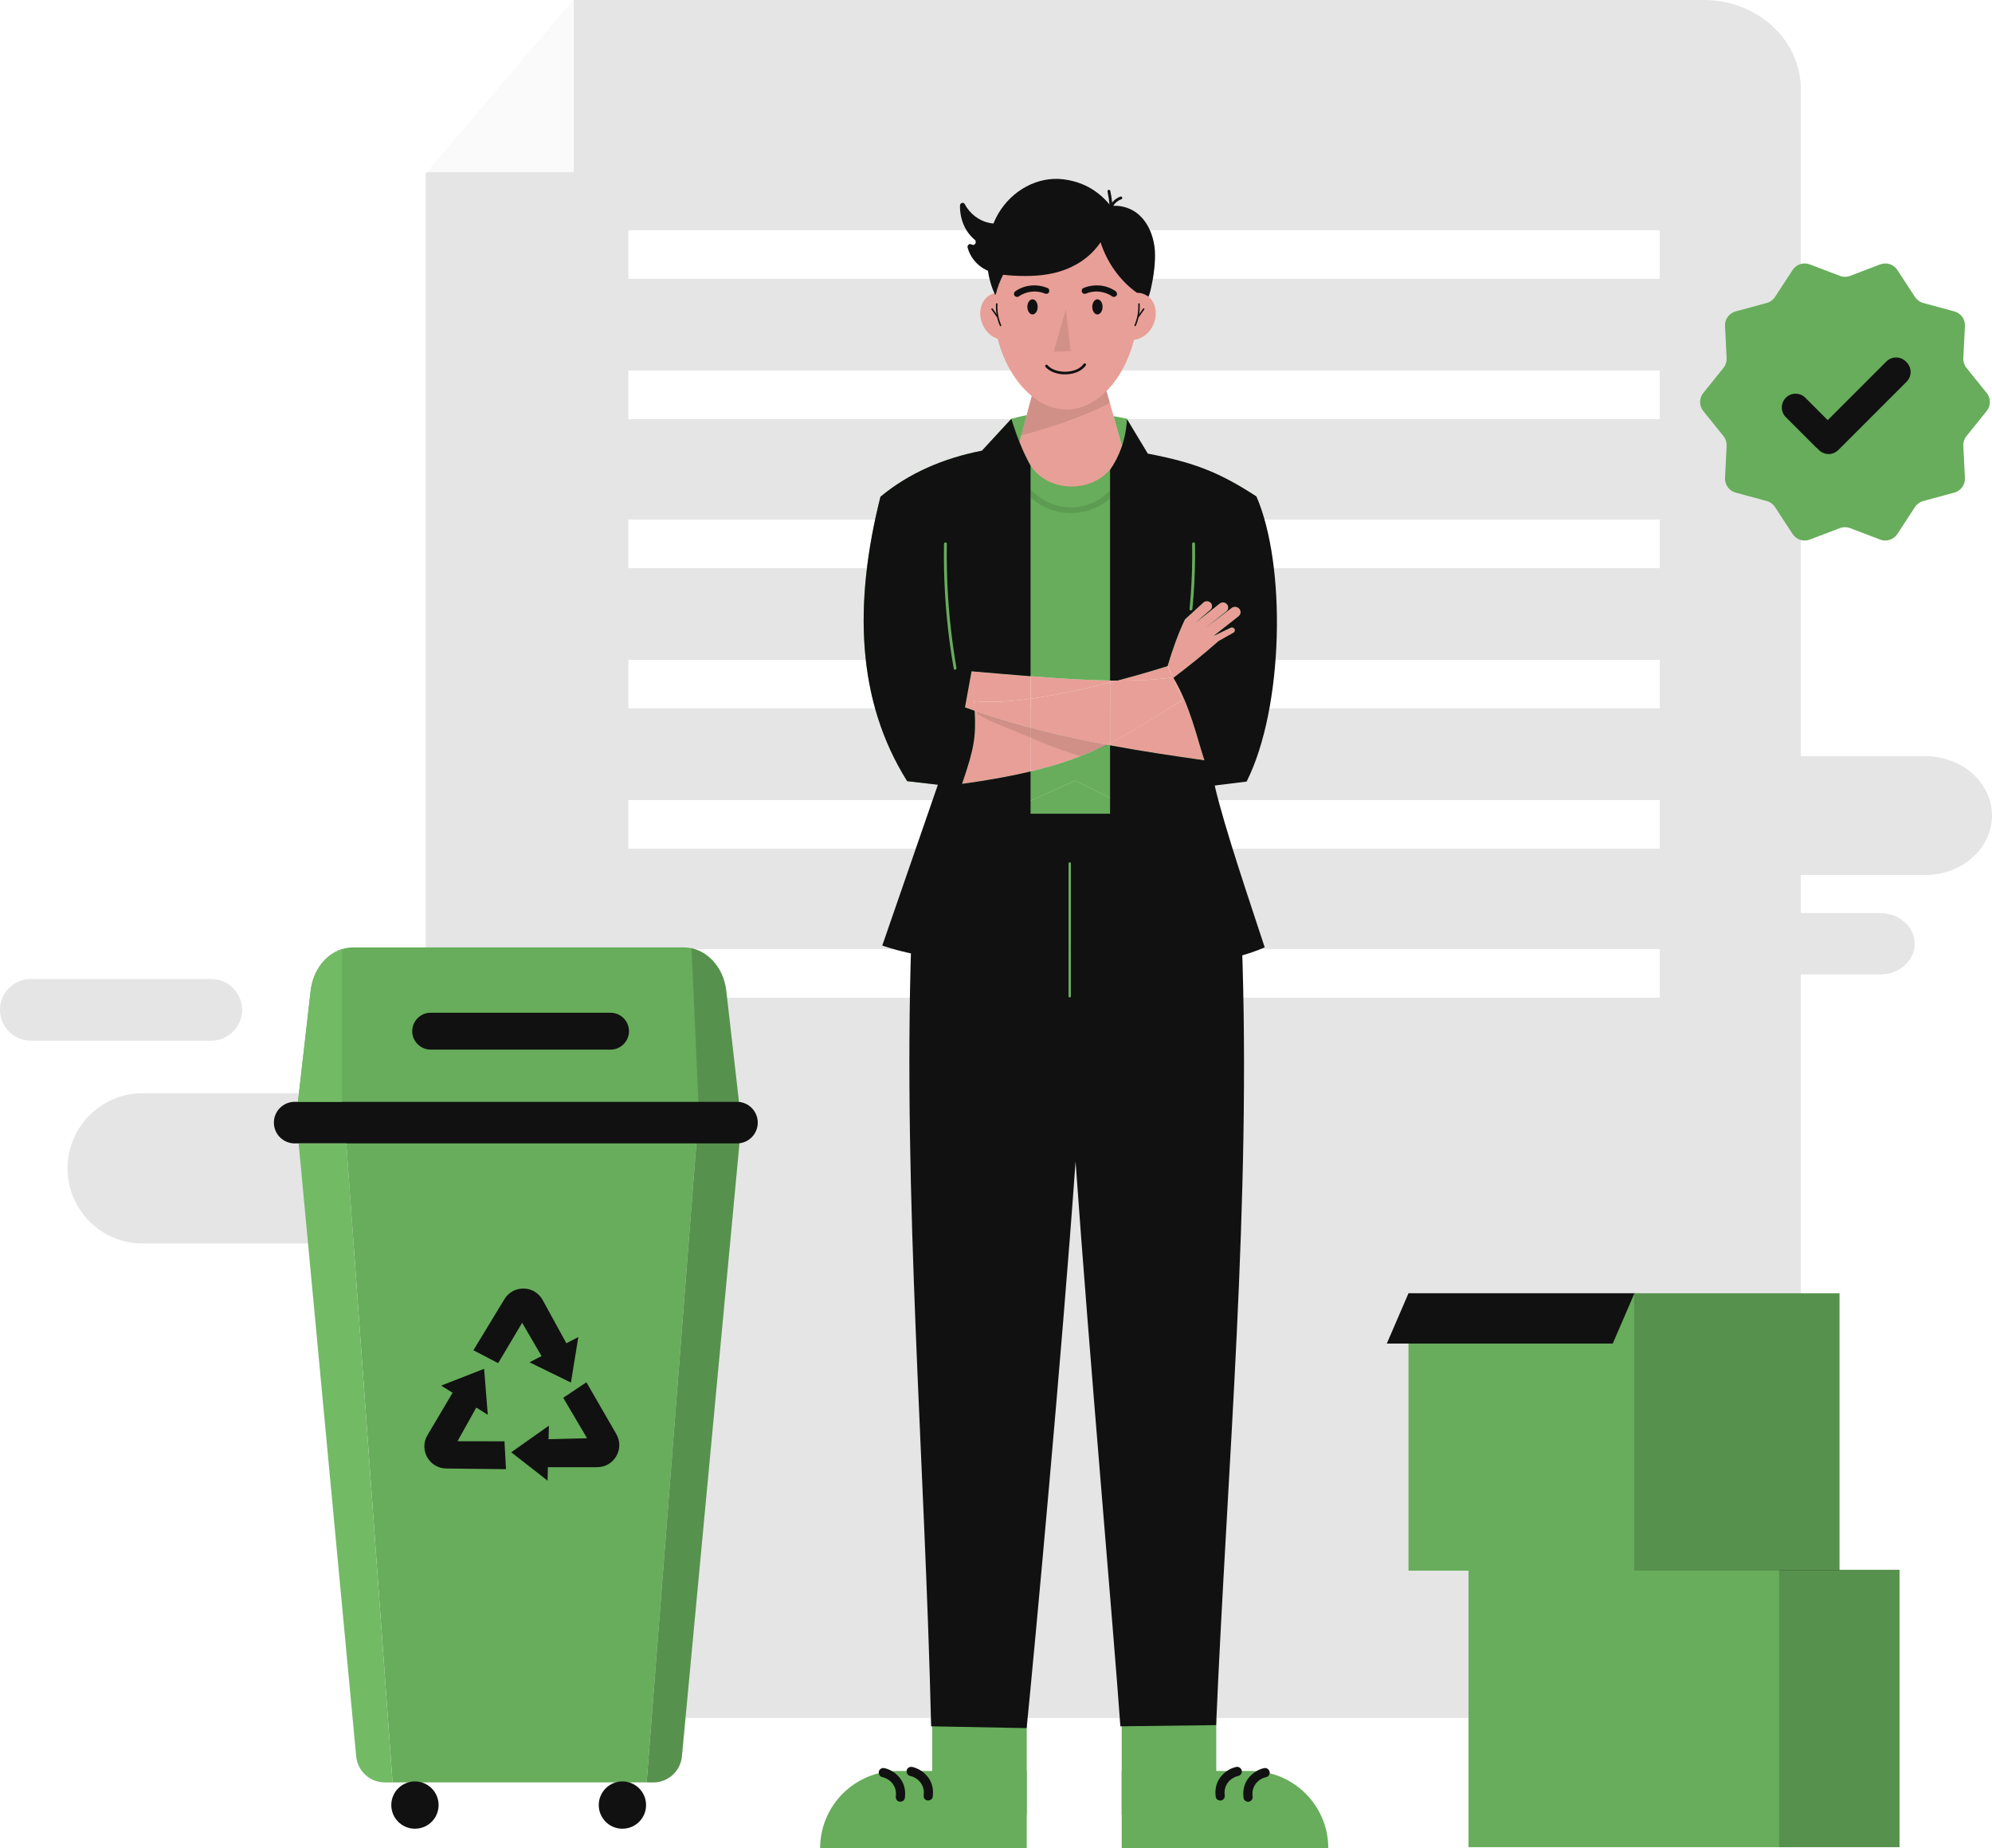 <?xml version="1.0" encoding="utf-8"?>
<!-- Generator: Adobe Illustrator 27.6.1, SVG Export Plug-In . SVG Version: 6.00 Build 0)  -->
<svg version="1.1" xmlns="http://www.w3.org/2000/svg" xmlns:xlink="http://www.w3.org/1999/xlink" x="0px" y="0px"
	 viewBox="0 0 197 182.761" enable-background="new 0 0 197 182.761" xml:space="preserve">
<g id="Color_5">
	<g id="Layer_58_copy_3">
		<g>
			<g>
				<path fill="#E5E5E5" d="M57.617,122.96h-43.51c-4.102,0-7.428-3.326-7.428-7.428v0c0-4.102,3.326-7.428,7.428-7.428h43.51
					c4.102,0,7.428,3.326,7.428,7.428v0C65.045,119.635,61.72,122.96,57.617,122.96z"/>
			</g>
			<g>
				<path fill="#E5E5E5" d="M20.899,102.905H3.047C1.364,102.905,0,101.54,0,99.857v0c0-1.683,1.364-3.047,3.047-3.047h17.851
					c1.683,0,3.047,1.364,3.047,3.047v0C23.946,101.54,22.582,102.905,20.899,102.905z"/>
			</g>
			<g>
				<path fill="#E5E5E5" d="M185.945,90.29h-11.063v6.063h11.063c1.885,0,3.413-1.357,3.413-3.032v0
					C189.357,91.648,187.829,90.29,185.945,90.29z"/>
			</g>
			<g>
				<path fill="#E5E5E5" d="M190.378,74.763H173.99v11.765h16.388c3.657,0,6.622-2.634,6.622-5.882v0
					C197,77.397,194.035,74.763,190.378,74.763z"/>
			</g>
			<g>
				<g>
					<path fill="#E5E5E5" d="M168.503,0H56.745v17.028H42.196c2.433-2.86,4.866-5.72,7.299-8.58
						c-2.466,2.899-4.931,5.797-7.397,8.696v121.924v30.814h135.994v-30.814V8.809C178.092,3.944,173.799,0,168.503,0z
						 M62.143,22.766h101.997v4.801H62.143V22.766z M62.143,36.637h101.997v4.801H62.143V36.637z M62.143,51.375h101.997v4.801
						H62.143V51.375z M62.143,65.246h101.997v4.801H62.143V65.246z M62.143,79.117h101.997v4.801H62.143V79.117z M62.143,93.855
						h101.997v4.801H62.143V93.855z"/>
				</g>
			</g>
		</g>
	</g>
</g>
<g id="Color_4_00000121275546086983520780000010172067193410881701_">
	<g id="Layer_63">
		<g id="Layer_150">
			<g id="Layer_21_copy_4">
				<g id="Layer_20_copy_4">
					<g>
						<path fill="#E89F97" d="M113.105,29.057c-0.219-0.084-0.447-0.12-0.674-0.114c-0.596-4.207-3.509-7.4-7.014-7.4
							c-3.515,0-6.435,3.213-7.019,7.438c-0.087,0.019-0.173,0.043-0.258,0.076c-1.042,0.399-1.491,1.716-1.002,2.942
							c0.3,0.753,0.884,1.295,1.531,1.51c0.582,2.3,1.799,4.371,3.363,5.65l-0.502,1.894l-1.369,5.17l-1.445,5.459l14.394,0.094
							l-1.82-6.485l-1.162-4.14l-0.697-2.485c1.256-1.267,2.22-3.077,2.723-5.065c0.806-0.084,1.588-0.688,1.952-1.601
							C114.596,30.773,114.147,29.456,113.105,29.057z"/>
						<g>
							<path fill="#E89F97" d="M101.917,76.287c3.054-0.727,5.367-1.587,7.523-2.649c-2.511-0.471-5.02-1.017-7.523-1.679V76.287z"
								/>
							<path fill="#E89F97" d="M96.599,70.359c-0.069-0.024-0.139-0.048-0.208-0.072c0.125,2.565-0.039,3.711-1.254,7.228
								c2.65-0.367,4.861-0.771,6.78-1.228V71.96C100.14,71.49,98.367,70.962,96.599,70.359z"/>
							<path fill="#E89F97" d="M115.922,66.791l-0.458-0.914c0.001-0.005,0.003-0.01,0.004-0.014
								c-0.335,0.106-2.318,0.737-4.984,1.438c1.996,0.008,3.793-0.085,5.523-0.313L115.922,66.791z"/>
							<path fill="#E89F97" d="M109.782,67.483v-0.189c-2.291-0.035-4.85-0.193-7.865-0.429v2.223
								C104.571,68.724,107.397,68.093,109.782,67.483z"/>
							<path fill="#E89F97" d="M109.44,73.638c0.063,0.012,0.126,0.024,0.189,0.036c0.051,0.009,0.102,0.018,0.153,0.028v-0.234
								C109.668,73.525,109.554,73.582,109.44,73.638z"/>
							<path fill="#E89F97" d="M101.917,69.089v-2.223c-1.775-0.139-3.708-0.304-5.836-0.487l-0.65,3.571
								c0.32,0.115,0.64,0.227,0.961,0.337c-0.015-0.301-0.033-0.62-0.054-0.966C97.902,69.494,99.857,69.372,101.917,69.089z"/>
							<path fill="#E89F97" d="M116.02,66.986c-0.004,0.001-0.009,0.001-0.013,0.002l0.952,2.209
								c-2.73,1.713-4.881,3.109-7.177,4.271v0.234c3.115,0.576,6.231,1.043,9.336,1.481c-0.762-2.279-1.383-5.315-3.072-8.157
								c-0.001,0.001-0.003,0.002-0.004,0.003L116.02,66.986z"/>
							<path fill="#E89F97" d="M110.484,67.301c-0.231-0.001-0.465-0.003-0.702-0.007v0.189
								C110.021,67.422,110.255,67.361,110.484,67.301z"/>
							<path fill="#E89F97" d="M109.782,67.483c-2.385,0.61-5.211,1.241-7.865,1.606v2.871c2.503,0.662,5.012,1.208,7.523,1.679
								c0.114-0.056,0.228-0.113,0.342-0.171V67.483z"/>
							<path fill="#E89F97" d="M101.917,71.96v-2.871c-2.059,0.283-4.015,0.405-5.58,0.232c0.021,0.346,0.04,0.665,0.054,0.966
								c0.069,0.024,0.139,0.048,0.208,0.072C98.367,70.962,100.14,71.49,101.917,71.96z"/>
							<path fill="#E89F97" d="M109.782,73.468c2.296-1.161,4.448-2.557,7.177-4.271l-0.952-2.209
								c-1.73,0.228-3.527,0.321-5.523,0.313c-0.229,0.06-0.463,0.121-0.702,0.182V73.468z"/>
							<path fill="#E89F97" d="M122.03,62.115c-0.089-0.077-0.218-0.094-0.325-0.042l-1.684,0.809l2.467-1.94
								c0.247-0.195,0.271-0.55,0.052-0.773v0c-0.196-0.2-0.519-0.222-0.743-0.051l-2.617,1.998l2.099-1.657
								c0.214-0.169,0.253-0.47,0.089-0.685h0c-0.178-0.232-0.521-0.272-0.752-0.089l-2.366,1.877l1.452-1.259
								c0.204-0.177,0.226-0.477,0.05-0.68c-0.189-0.218-0.531-0.237-0.746-0.041l-1.821,1.665
								c-0.672,1.417-1.233,2.969-1.716,4.616c0.023-0.007,0.04-0.013,0.047-0.015l0.407,0.943l0.098,0.195c0.001,0,0.002,0,0.003,0
								c0.008,0.013,0.015,0.027,0.023,0.04c1.561-1.189,2.927-2.271,4.463-3.633l1.473-0.829
								C122.152,62.469,122.176,62.242,122.03,62.115z"/>
							<path fill="#E89F97" d="M115.922,66.791l-0.407-0.943c-0.007,0.002-0.024,0.008-0.047,0.015
								c-0.001,0.005-0.003,0.01-0.004,0.014L115.922,66.791z"/>
							<path fill="#E89F97" d="M116.02,66.986l0.021,0.043c0.001-0.001,0.003-0.002,0.004-0.003
								c-0.008-0.013-0.015-0.027-0.023-0.04C116.022,66.986,116.021,66.986,116.02,66.986z"/>
						</g>
					</g>
				</g>
			</g>
		</g>
	</g>
</g>
<g id="Color_3_00000152227947784957711100000015484766282323996298_">
	<g>
		<path fill="#67AD5B" d="M100.017,41.414l0.145,4.809l1.369-5.17C101.015,41.149,100.508,41.268,100.017,41.414z"/>
		<path fill="#67AD5B" d="M111.473,41.409c-0.433-0.093-0.882-0.18-1.344-0.258l1.162,4.14L111.473,41.409z"/>
		<g>
			<rect x="92.188" y="170.009" fill="#67AD5B" width="9.351" height="9.437"/>
		</g>
		<g>
			<path fill="#67AD5B" d="M101.539,182.761H81.108v0c0-4.219,3.42-7.64,7.64-7.64h12.792V182.761z"/>
		</g>
		<g>
			
				<rect x="110.93" y="170.009" transform="matrix(-1 -4.318336e-11 4.318336e-11 -1 231.212 349.456)" fill="#67AD5B" width="9.351" height="9.437"/>
		</g>
		<g>
			<path fill="#67AD5B" d="M110.93,182.761h20.431v0c0-4.219-3.42-7.64-7.64-7.64H110.93V182.761z"/>
		</g>
		<g>
			<path fill="#67AD5B" d="M116.02,66.986l-0.098-0.195l0.085,0.197C116.011,66.987,116.016,66.987,116.02,66.986z"/>
			<path fill="#67AD5B" d="M112.928,80.462h7.423c-0.071-0.83-0.145-1.743-0.223-2.79l1.018-0.206
				c3.674-7.305,6.078-21.597,3.104-28.377c-3.668-2.376-6.107-3.295-10.762-4.184l-2.036-3.459
				c-0.095,1.752-0.568,3.177-1.273,4.393c-1.787,3.084-6.791,3.012-8.449-0.128c-0.65-1.231-1.201-2.638-1.713-4.297l-2.906,3.151
				c-3.872,0.761-7.245,2.24-10.038,4.552c-2.661,10.58-2.361,20.153,2.642,28.127l3.038,0.35l-0.281,2.868h6.627l7.231-3.275
				L112.928,80.462z M95.137,77.515c1.215-3.518,1.379-4.663,1.254-7.228c-0.32-0.11-0.641-0.222-0.961-0.337l0.65-3.571
				c2.129,0.183,4.061,0.348,5.836,0.487c3.015,0.235,5.574,0.394,7.865,0.429c0.237,0.004,0.471,0.006,0.702,0.007
				c2.666-0.701,4.65-1.332,4.984-1.438c0.483-1.647,1.045-3.199,1.716-4.616l1.821-1.665c0.214-0.196,0.556-0.177,0.746,0.041
				c0.176,0.203,0.154,0.503-0.05,0.68l-1.452,1.259l2.366-1.877c0.231-0.183,0.574-0.142,0.752,0.089h0
				c0.165,0.215,0.125,0.515-0.089,0.685l-2.099,1.657l2.617-1.998c0.224-0.171,0.547-0.149,0.743,0.051v0
				c0.219,0.223,0.196,0.579-0.052,0.773l-2.467,1.94l1.684-0.809c0.107-0.051,0.236-0.035,0.325,0.042
				c0.146,0.127,0.122,0.353-0.048,0.449l-1.473,0.829c-1.537,1.362-2.902,2.444-4.463,3.633c1.689,2.842,2.31,5.878,3.072,8.157
				c-3.105-0.438-6.221-0.904-9.336-1.481c-0.051-0.009-0.102-0.018-0.153-0.028c-0.063-0.012-0.126-0.024-0.189-0.036
				c-2.156,1.061-4.469,1.922-7.523,2.649C99.998,76.744,97.787,77.148,95.137,77.515z"/>
			<polygon fill="#67AD5B" points="106.33,77.187 99.099,80.462 112.928,80.462 			"/>
		</g>
		<g>
			<path fill="#67AD5B" d="M68.915,112.46l-4.965,63.792l-24.645,0h1.262h21.529h2.512c1.467,0,2.692-1.116,2.829-2.576
				l5.748-61.216H68.915z"/>
			<polygon fill="#67AD5B" points="68.915,112.46 56.105,112.46 46.557,112.46 34.203,112.46 38.822,176.252 39.305,176.252 
				63.95,176.252 			"/>
		</g>
		<g>
			<path fill="#67AD5B" d="M30.723,97.959l-1.399,12.235h43.899l-1.399-12.235c-0.28-2.448-2.082-4.278-4.215-4.278H34.937
				C32.805,93.682,31.003,95.511,30.723,97.959z"/>
		</g>
		<g>
			<path fill="#67AD5B" d="M182.966,27.279l2.978-1.134c0.624-0.238,1.33-0.009,1.695,0.551l1.742,2.668
				c0.191,0.292,0.482,0.503,0.818,0.595l3.076,0.833c0.645,0.175,1.081,0.775,1.048,1.442l-0.159,3.183
				c-0.017,0.348,0.094,0.691,0.313,0.962l1.999,2.481c0.419,0.52,0.419,1.262,0,1.782l-1.999,2.481
				c-0.219,0.271-0.33,0.614-0.313,0.962l0.159,3.183c0.033,0.667-0.403,1.267-1.048,1.442l-3.076,0.833
				c-0.336,0.091-0.628,0.303-0.818,0.595l-1.742,2.668c-0.365,0.559-1.071,0.789-1.695,0.551l-2.978-1.134
				c-0.326-0.124-0.686-0.124-1.011,0l-2.978,1.134c-0.624,0.238-1.33,0.009-1.695-0.551l-1.742-2.668
				c-0.191-0.292-0.482-0.503-0.818-0.595l-3.076-0.833c-0.645-0.175-1.081-0.775-1.048-1.442l0.159-3.183
				c0.017-0.348-0.094-0.691-0.313-0.962l-1.999-2.481c-0.419-0.52-0.419-1.262,0-1.782l1.999-2.481
				c0.219-0.271,0.33-0.614,0.313-0.962l-0.159-3.183c-0.033-0.667,0.403-1.267,1.048-1.442l3.076-0.833
				c0.336-0.091,0.628-0.303,0.818-0.595l1.742-2.668c0.365-0.559,1.071-0.789,1.695-0.551l2.978,1.134
				C182.28,27.403,182.64,27.403,182.966,27.279z"/>
		</g>
		<g>
			<rect x="145.23" y="155.227" fill="#67AD5B" width="32.244" height="27.428"/>
		</g>
		<g>
			<rect x="175.942" y="155.227" fill="#67AD5B" width="11.913" height="27.428"/>
		</g>
		<g>
			<rect x="139.294" y="127.884" fill="#67AD5B" width="23.013" height="27.428"/>
		</g>
		<g>
			<rect x="161.607" y="127.884" fill="#67AD5B" width="20.312" height="27.428"/>
		</g>
		<path fill="#67AD5B" d="M93.945,61.3c-0.158-1.6-0.256-3.205-0.295-4.812c-0.022-0.905-0.025-1.81-0.01-2.714
			c0.003-0.182-0.28-0.182-0.283,0c-0.027,1.616,0.005,3.233,0.097,4.846c0.092,1.611,0.243,3.218,0.455,4.818
			c0.119,0.898,0.255,1.793,0.411,2.685c0.031,0.179,0.304,0.103,0.273-0.075C94.317,64.473,94.101,62.89,93.945,61.3z"/>
		<path fill="#67AD5B" d="M117.897,53.773c0.03,1.677-0.014,3.356-0.136,5.029c-0.034,0.474-0.075,0.948-0.122,1.422
			c-0.018,0.181,0.265,0.18,0.283,0c0.164-1.669,0.253-3.346,0.266-5.023c0.003-0.476,0.001-0.952-0.008-1.428
			C118.177,53.591,117.894,53.591,117.897,53.773z"/>
		<path fill="#67AD5B" d="M105.679,85.387c0,1.708,0,3.417,0,5.125c0,1.701,0,3.401,0,5.102c0,0.964,0,1.928,0,2.892
			c0,0.146,0.227,0.147,0.227,0c0-1.708,0-3.417,0-5.125c0-1.701,0-3.401,0-5.102c0-0.964,0-1.928,0-2.892
			C105.906,85.24,105.679,85.24,105.679,85.387z"/>
	</g>
</g>
<g id="Color_2_00000124871326432268732900000012500795872293765283_">
	<g>
		<g opacity="0.02">
			<path fill="#111111" d="M56.745,17.028V0h-0.063l-7.186,8.448c-2.433,2.86-4.866,5.72-7.299,8.58H56.745z"/>
		</g>
		<g>
			<g>
				<g>
					<path fill="#111111" d="M89.994,175.608c0.12,0.028,0.237,0.065,0.351,0.111c-0.058-0.024-0.035-0.014,0.008,0.006
						c0.028,0.013,0.055,0.027,0.082,0.041c0.054,0.029,0.107,0.059,0.158,0.092c0.051,0.033,0.101,0.068,0.15,0.104
						c-0.05-0.037-0.028-0.022,0.007,0.008c0.023,0.02,0.046,0.04,0.068,0.06c0.044,0.041,0.087,0.084,0.128,0.128
						c0.02,0.022,0.04,0.045,0.06,0.068c0.014,0.017,0.064,0.087,0.007,0.006c0.075,0.106,0.144,0.214,0.201,0.33
						c0.011,0.024,0.022,0.047,0.033,0.071c-0.042-0.093,0.008,0.025,0.012,0.037c0.02,0.055,0.037,0.112,0.052,0.168
						c0.017,0.063,0.027,0.127,0.041,0.191c0.012,0.055-0.005-0.076,0.002,0.014c0.003,0.032,0.006,0.065,0.007,0.097
						c0.003,0.065,0.004,0.13,0.001,0.195c-0.001,0.033-0.005,0.065-0.006,0.097c-0.005,0.101,0.014-0.075-0.004,0.033
						c-0.038,0.235,0.061,0.504,0.319,0.563c0.22,0.05,0.522-0.067,0.563-0.319c0.109-0.675-0.019-1.381-0.431-1.939
						c-0.384-0.52-0.935-0.896-1.566-1.045c-0.232-0.055-0.506,0.073-0.563,0.319C89.621,175.28,89.745,175.549,89.994,175.608
						L89.994,175.608z"/>
				</g>
			</g>
			<g>
				<g>
					<path fill="#111111" d="M87.239,175.724c0.12,0.028,0.237,0.065,0.351,0.111c-0.058-0.024-0.035-0.014,0.008,0.006
						c0.028,0.013,0.055,0.027,0.082,0.041c0.054,0.028,0.107,0.059,0.158,0.092c0.051,0.033,0.101,0.068,0.15,0.104
						c-0.05-0.037-0.028-0.022,0.007,0.008c0.023,0.02,0.046,0.04,0.068,0.06c0.044,0.041,0.087,0.084,0.128,0.128
						c0.02,0.022,0.04,0.045,0.06,0.068c0.014,0.017,0.064,0.087,0.007,0.006c0.075,0.106,0.144,0.214,0.201,0.33
						c0.011,0.024,0.022,0.047,0.033,0.071c-0.042-0.093,0.008,0.025,0.012,0.037c0.02,0.055,0.037,0.112,0.052,0.168
						c0.017,0.063,0.027,0.127,0.041,0.191c0.012,0.055-0.005-0.076,0.002,0.014c0.003,0.032,0.006,0.065,0.007,0.097
						c0.003,0.065,0.004,0.13,0.001,0.195c-0.001,0.033-0.005,0.065-0.006,0.097c-0.005,0.101,0.014-0.075-0.004,0.033
						c-0.038,0.235,0.061,0.504,0.319,0.563c0.22,0.05,0.522-0.067,0.563-0.319c0.109-0.676-0.019-1.381-0.431-1.939
						c-0.384-0.52-0.935-0.896-1.566-1.045c-0.232-0.055-0.506,0.073-0.563,0.319C86.866,175.396,86.99,175.665,87.239,175.724
						L87.239,175.724z"/>
				</g>
			</g>
			<g>
				<g>
					<path fill="#111111" d="M122.233,174.726c-0.632,0.15-1.181,0.526-1.566,1.045c-0.412,0.557-0.539,1.264-0.431,1.939
						c0.038,0.237,0.345,0.39,0.563,0.319c0.257-0.083,0.36-0.309,0.319-0.563c-0.02-0.122,0.001,0.057-0.002-0.014
						c-0.001-0.032-0.006-0.065-0.008-0.097c-0.003-0.065-0.004-0.13-0.001-0.195c0.001-0.033,0.004-0.065,0.007-0.097
						c0.004-0.046,0.011-0.079,0-0.014c0.011-0.064,0.023-0.128,0.039-0.191c0.016-0.063,0.035-0.126,0.057-0.187
						c0.004-0.011,0.043-0.111,0.02-0.055c-0.023,0.055,0.025-0.054,0.025-0.053c0.057-0.117,0.126-0.224,0.201-0.33
						c-0.021,0.031-0.037,0.046-0.005,0.008c0.024-0.027,0.047-0.055,0.071-0.082c0.041-0.044,0.084-0.087,0.128-0.128
						c0.018-0.016,0.036-0.033,0.054-0.048c0.012-0.01,0.108-0.084,0.021-0.02c0.044-0.033,0.089-0.064,0.135-0.094
						c0.051-0.033,0.104-0.064,0.158-0.093c0.027-0.014,0.054-0.029,0.082-0.042c0.001,0,0.105-0.05,0.046-0.023
						c-0.059,0.027,0.036-0.014,0.048-0.018c0.029-0.011,0.058-0.021,0.087-0.03c0.064-0.021,0.13-0.039,0.195-0.054
						c0.233-0.055,0.394-0.333,0.319-0.563C122.717,174.803,122.483,174.667,122.233,174.726L122.233,174.726z"/>
				</g>
			</g>
			<g>
				<g>
					<path fill="#111111" d="M124.988,174.842c-0.632,0.15-1.181,0.526-1.566,1.045c-0.412,0.557-0.539,1.264-0.431,1.939
						c0.038,0.237,0.345,0.39,0.563,0.319c0.257-0.083,0.36-0.309,0.319-0.563c-0.02-0.122,0.001,0.057-0.002-0.014
						c-0.001-0.032-0.006-0.065-0.008-0.097c-0.003-0.065-0.004-0.13-0.001-0.195c0.001-0.033,0.004-0.065,0.007-0.097
						c0.004-0.046,0.011-0.079,0-0.014c0.011-0.064,0.023-0.128,0.039-0.191s0.035-0.126,0.057-0.187
						c0.004-0.011,0.043-0.111,0.02-0.055c-0.023,0.055,0.025-0.053,0.025-0.053c0.057-0.117,0.126-0.224,0.201-0.33
						c-0.021,0.031-0.037,0.046-0.005,0.008c0.024-0.027,0.047-0.055,0.071-0.082c0.041-0.044,0.084-0.087,0.128-0.128
						c0.018-0.016,0.036-0.033,0.054-0.048c0.012-0.01,0.108-0.084,0.021-0.02c0.044-0.033,0.089-0.064,0.135-0.094
						c0.051-0.033,0.104-0.064,0.158-0.093c0.027-0.014,0.054-0.029,0.082-0.042c0.001,0,0.105-0.05,0.046-0.023
						c-0.059,0.027,0.036-0.014,0.048-0.018c0.029-0.011,0.058-0.021,0.087-0.03c0.064-0.021,0.13-0.039,0.195-0.054
						c0.233-0.055,0.394-0.333,0.319-0.563C125.472,174.919,125.237,174.783,124.988,174.842L124.988,174.842z"/>
				</g>
			</g>
			<path fill="#111111" d="M122.803,92.832c-0.117-3.122-2.627-5.718-2.773-8.846l-7.102-3.525H99.099l-6.376,2.888
				c-0.137,3.326-2.493,6.426-2.603,9.772c-0.83,25.243,1.343,51.284,1.965,77.583l9.446,0.178
				c0.772-7.716,3.471-36.762,4.837-56.035c1.366,19.274,3.746,46.171,4.431,55.857l9.471-0.116
				C121.36,145.056,123.774,118.781,122.803,92.832z M105.906,88.279c0,1.701,0,3.401,0,5.102c0,1.708,0,3.417,0,5.125
				c0,0.147-0.227,0.146-0.227,0c0-0.964,0-1.928,0-2.892c0-1.701,0-3.401,0-5.102c0-1.708,0-3.417,0-5.125
				c0-0.147,0.227-0.146,0.227,0C105.906,86.351,105.906,87.315,105.906,88.279z"/>
			<g opacity="0.18">
				<path fill="#111111" d="M69.125,110.137l4.098,0.058l-1.399-12.235c-0.245-2.145-1.659-3.814-3.439-4.195L69.125,110.137z"/>
			</g>
			<g>
				<path fill="#111111" d="M72.884,113.063H29.141c-1.135,0-2.055-0.92-2.055-2.055v0c0-1.135,0.92-2.055,2.055-2.055h43.743
					c1.135,0,2.055,0.92,2.055,2.055v0C74.939,112.143,74.019,113.063,72.884,113.063z"/>
			</g>
			<g>
				<path fill="#111111" d="M60.38,103.791H42.591c-1.003,0-1.824-0.821-1.824-1.824l0,0c0-1.003,0.821-1.824,1.824-1.824H60.38
					c1.003,0,1.824,0.821,1.824,1.824l0,0C62.204,102.97,61.383,103.791,60.38,103.791z"/>
			</g>
			<g>
				<circle fill="#111111" cx="41.036" cy="178.492" r="2.339"/>
			</g>
			<g>
				<circle fill="#111111" cx="61.554" cy="178.492" r="2.339"/>
			</g>
			<g>
				<path fill="#111111" d="M55.87,133.289l-2.51-4.574c-0.679-1.237-2.443-1.276-3.175-0.07l-2.875,4.735l1.824,0.95l2.196-3.693
					c0.14-0.236,0.483-0.234,0.621,0.003l2.091,3.594l-0.901,0.466l1.526,0.745l1.526,0.745l0.273-1.676l0.273-1.676L55.87,133.289z
					"/>
				<path fill="#111111" d="M56.461,136.71l-4.096-2l1.191-0.616l-1.907-3.278c-0.002-0.004-0.001-0.003-0.01-0.006
					c-0.006,0-0.008,0.002-0.01,0.006l-2.364,3.976l-2.447-1.274l3.068-5.053c0.409-0.674,1.122-1.066,1.913-1.049
					c0.789,0.017,1.486,0.44,1.866,1.132l2.346,4.276l1.183-0.612L56.461,136.71z M53.916,134.692l2.008,0.98l0.36-2.205
					l-0.556,0.288l-2.674-4.872c-0.258-0.471-0.733-0.759-1.27-0.77c-0.538-0.013-1.024,0.255-1.302,0.714l-2.682,4.417l1.202,0.626
					l2.027-3.409c0.129-0.217,0.357-0.346,0.609-0.346c0.001,0,0.002,0,0.004,0c0.254,0.001,0.481,0.133,0.609,0.352l2.275,3.911
					L53.916,134.692z"/>
			</g>
			<g>
				<path fill="#111111" d="M53.843,144.732l5.218-0.002c1.412-0.001,2.293-1.529,1.588-2.751l-2.77-4.797l-1.71,1.143l2.182,3.7
					c0.139,0.236-0.026,0.536-0.301,0.543l-4.157,0.106l0.024-1.014l-1.387,0.98l-1.387,0.98l1.338,1.045l1.338,1.045
					L53.843,144.732z"/>
				<path fill="#111111" d="M54.151,146.412l-3.592-2.806l3.723-2.63l-0.032,1.34l3.791-0.096c0.004,0,0.007,0,0.01-0.006
					c0.003-0.006,0.002-0.008,0-0.011l-2.35-3.984l2.293-1.533l2.956,5.119c0.394,0.683,0.395,1.499,0,2.182
					c-0.394,0.683-1.101,1.091-1.889,1.092l-4.878,0.002L54.151,146.412z M51.727,143.634l1.761,1.375l0.015-0.626l5.558-0.002
					c0.537,0,1.018-0.278,1.286-0.743c0.268-0.465,0.268-1.02,0-1.485l-2.584-4.475l-1.127,0.753l2.015,3.417
					c0.129,0.219,0.132,0.481,0.009,0.703c-0.123,0.222-0.348,0.358-0.602,0.365l-4.523,0.115l0.016-0.687L51.727,143.634z"/>
			</g>
			<g>
				<path fill="#111111" d="M45.232,137.604l-2.658,4.49c-0.719,1.215,0.146,2.752,1.558,2.768l5.539,0.062l-0.112-2.054
					l-4.296-0.009c-0.275-0.001-0.447-0.296-0.314-0.536l2.028-3.63l0.86,0.538l-0.136-1.693l-0.136-1.693l-1.581,0.618
					l-1.581,0.618L45.232,137.604z"/>
				<path fill="#111111" d="M50.039,145.277l-5.911-0.066c-0.789-0.009-1.491-0.425-1.878-1.112
					c-0.387-0.688-0.378-1.503,0.024-2.182l2.485-4.197l-1.129-0.706l4.245-1.66l0.365,4.544l-1.137-0.711l-1.849,3.311
					c-0.002,0.004-0.003,0.006,0,0.011c0.003,0.006,0.006,0.006,0.01,0.006l4.626,0.009L50.039,145.277z M45.174,137.157
					l0.531,0.332l-2.831,4.783c-0.274,0.462-0.28,1.017-0.016,1.485c0.263,0.468,0.741,0.751,1.278,0.757l5.167,0.058l-0.074-1.353
					l-3.967-0.008c-0.254,0-0.482-0.132-0.61-0.35c-0.128-0.219-0.131-0.482-0.007-0.703l2.207-3.95l0.582,0.364l-0.179-2.227
					L45.174,137.157z"/>
			</g>
			<g>
				<path fill="#111111" d="M97.112,44.565c-3.872,0.761-7.245,2.24-10.038,4.552c-2.661,10.58-2.361,20.153,2.642,28.127
					l3.038,0.35l-5.502,15.907c3.43,1.168,13.085,3.594,14.666-6.353v-10.86c-1.919,0.457-4.13,0.861-6.78,1.228
					c1.215-3.518,1.379-4.663,1.254-7.228c-0.32-0.11-0.641-0.222-0.961-0.337l0.65-3.571c2.129,0.183,4.061,0.348,5.836,0.487
					V49.179v-0.806v-2.32c-0.732-1.311-1.339-2.823-1.899-4.639L97.112,44.565z M94.319,66.123
					c-0.155-0.892-0.292-1.787-0.411-2.685c-0.211-1.599-0.363-3.207-0.455-4.818c-0.092-1.614-0.124-3.23-0.097-4.846
					c0.003-0.182,0.286-0.182,0.283,0c-0.015,0.905-0.012,1.81,0.01,2.714c0.039,1.607,0.138,3.212,0.295,4.812
					c0.157,1.59,0.373,3.174,0.647,4.748C94.623,66.226,94.35,66.302,94.319,66.123z"/>
				<path fill="#111111" d="M115.922,66.791l0.085,0.197c0.004-0.001,0.009-0.001,0.013-0.002L115.922,66.791z"/>
				<path fill="#111111" d="M123.286,77.285c3.674-7.305,3.938-21.416,0.964-28.196c-3.668-2.376-6.079-3.344-10.735-4.233
					l-2.063-3.41c-0.112,2.063-0.749,3.673-1.671,5.022v2.045v0.78v18.002c0.237,0.004,0.471,0.006,0.702,0.007
					c2.666-0.701,4.65-1.332,4.984-1.438c0.483-1.647,1.045-3.199,1.716-4.616l1.821-1.665c0.214-0.196,0.556-0.177,0.746,0.041
					c0.176,0.203,0.154,0.503-0.05,0.68l-1.452,1.259l2.366-1.877c0.231-0.183,0.574-0.142,0.752,0.089h0
					c0.165,0.215,0.125,0.515-0.089,0.685l-2.099,1.657l2.617-1.998c0.224-0.171,0.547-0.149,0.743,0.051v0
					c0.219,0.223,0.196,0.579-0.052,0.773l-2.467,1.94l1.684-0.809c0.107-0.051,0.236-0.035,0.325,0.042
					c0.146,0.127,0.122,0.353-0.048,0.449l-1.473,0.829c-1.537,1.362-2.902,2.444-4.463,3.633c1.689,2.842,2.31,5.878,3.072,8.157
					c-3.105-0.438-6.221-0.904-9.336-1.481v13.434c-0.291,8.744,9.1,9.238,15.294,6.541c-1.364-4.188-3.959-11.743-4.949-16.005
					L123.286,77.285z M118.188,55.201c-0.012,1.677-0.102,3.354-0.266,5.023c-0.018,0.18-0.301,0.181-0.283,0
					c0.047-0.473,0.087-0.947,0.122-1.422c0.122-1.673,0.166-3.352,0.136-5.029c-0.003-0.183,0.28-0.182,0.283,0
					C118.189,54.249,118.192,54.725,118.188,55.201z"/>
			</g>
			<path fill="#111111" d="M114.214,24.798c-0.104-1.489-0.725-3.016-1.944-3.842c-0.704-0.477-1.577-0.681-2.415-0.585
				c-1.358-1.689-2.998-2.436-4.731-2.644c-2.462-0.296-5.027,1.056-6.401,3.404c-0.181,0.31-0.34,0.635-0.478,0.972
				c-0.139-0.013-0.278-0.033-0.417-0.062c-0.967-0.2-1.901-0.871-2.405-1.838c-0.132-0.254-0.481-0.155-0.485,0.138
				c-0.008,0.676,0.126,1.355,0.395,1.953c0.252,0.561,0.622,1.047,1.063,1.412c0.247,0.204,0.014,0.628-0.267,0.49
				c-0.021-0.01-0.041-0.021-0.061-0.032c-0.204-0.111-0.434,0.09-0.37,0.332c0.231,0.882,0.847,1.625,1.559,2.05
				c0.145,0.086,0.293,0.161,0.444,0.227c0.123,0.84,0.363,1.656,0.725,2.402l0.068-0.129c0.168-0.66,0.409-1.289,0.711-1.879
				c0.326,0.043,0.654,0.069,0.98,0.087c1.538,0.086,3.097,0.046,4.589-0.399c1.492-0.446,2.924-1.323,3.926-2.701
				c0.05-0.069,0.097-0.134,0.142-0.197c0.635,1.984,1.906,3.79,3.58,4.984c0,0.002,0,0.005,0,0.007
				c0.414,0.012,0.712,0.087,1.169,0.385c0.132-0.358,0.226-0.727,0.293-1.101C114.097,27.3,114.286,25.818,114.214,24.798z"/>
			<g>
				<g>
					<path fill="#111111" d="M109.53,18.948c0.175,0.802,0.249,1.621,0.222,2.442c-0.006,0.182,0.277,0.182,0.283,0
						c0.027-0.845-0.052-1.691-0.232-2.517C109.764,18.695,109.491,18.77,109.53,18.948L109.53,18.948z"/>
				</g>
			</g>
			<g>
				<g>
					<path fill="#111111" d="M110.811,19.436c-0.566,0.204-1.014,0.679-1.174,1.262c-0.048,0.176,0.225,0.251,0.273,0.075
						c0.132-0.483,0.506-0.895,0.976-1.064c0.072-0.026,0.12-0.096,0.099-0.174C110.966,19.465,110.883,19.41,110.811,19.436
						L110.811,19.436z"/>
				</g>
			</g>
			<g>
				<g>
					<path fill="#111111" d="M100.735,29.318c0.747-0.52,1.75-0.647,2.575-0.297c0.152,0.064,0.328,0.046,0.419-0.11
						c0.075-0.128,0.043-0.354-0.11-0.419c-1.033-0.438-2.262-0.351-3.193,0.297c-0.135,0.094-0.198,0.268-0.11,0.419
						C100.395,29.342,100.599,29.413,100.735,29.318L100.735,29.318z"/>
				</g>
			</g>
			<g>
				<g>
					<path fill="#111111" d="M110.318,28.789c-0.93-0.648-2.16-0.735-3.193-0.297c-0.152,0.065-0.186,0.289-0.11,0.419
						c0.092,0.158,0.266,0.175,0.419,0.11c0.825-0.35,1.828-0.223,2.575,0.297c0.136,0.094,0.34,0.025,0.419-0.11
						C110.517,29.056,110.454,28.884,110.318,28.789L110.318,28.789z"/>
				</g>
			</g>
			<g>
				<g>
					<path fill="#111111" d="M112.564,30.056c0.041,0.715-0.082,1.431-0.366,2.089c-0.037,0.085,0.089,0.16,0.126,0.074
						c0.294-0.682,0.429-1.421,0.386-2.163C112.705,29.963,112.559,29.962,112.564,30.056L112.564,30.056z"/>
				</g>
			</g>
			<g>
				<g>
					<path fill="#111111" d="M113.039,30.522c-0.169,0.241-0.339,0.483-0.508,0.724c-0.023,0.032-0.006,0.081,0.026,0.1
						c0.036,0.021,0.077,0.006,0.1-0.026c0.169-0.241,0.339-0.483,0.508-0.724c0.023-0.032,0.006-0.081-0.026-0.1
						C113.102,30.475,113.061,30.49,113.039,30.522L113.039,30.522z"/>
				</g>
			</g>
			<g>
				<g>
					<path fill="#111111" d="M98.501,30.056c-0.043,0.742,0.092,1.481,0.386,2.163c0.037,0.086,0.163,0.012,0.126-0.074
						c-0.284-0.658-0.407-1.374-0.366-2.089C98.652,29.962,98.506,29.962,98.501,30.056L98.501,30.056z"/>
				</g>
			</g>
			<g>
				<g>
					<path fill="#111111" d="M98.047,30.596c0.169,0.241,0.339,0.483,0.508,0.724c0.023,0.032,0.064,0.047,0.1,0.026
						c0.032-0.019,0.049-0.067,0.026-0.1c-0.169-0.241-0.339-0.483-0.508-0.724c-0.023-0.032-0.064-0.047-0.1-0.026
						C98.041,30.515,98.024,30.563,98.047,30.596L98.047,30.596z"/>
				</g>
			</g>
			<g opacity="0.11">
				<polygon fill="#111111" points="105.417,30.594 104.204,34.773 105.874,34.703 				"/>
			</g>
			<g>
				<g>
					<path fill="#111111" d="M103.395,36.284c0.493,0.559,1.348,0.763,2.065,0.733c0.701-0.029,1.511-0.286,1.924-0.893
						c0.095-0.139-0.131-0.27-0.225-0.132c-0.364,0.536-1.126,0.747-1.739,0.765c-0.642,0.018-1.399-0.157-1.84-0.658
						C103.468,35.974,103.284,36.159,103.395,36.284L103.395,36.284z"/>
				</g>
			</g>
			<g>
				<ellipse fill="#111111" cx="102.111" cy="30.345" rx="0.51" ry="0.747"/>
			</g>
			<g>
				<ellipse fill="#111111" cx="108.53" cy="30.345" rx="0.51" ry="0.747"/>
			</g>
			<g>
				<path fill="#111111" d="M188.553,35.822l-0.076-0.076c-0.531-0.531-1.393-0.531-1.924,0l-5.799,5.799l-2.216-2.216
					c-0.531-0.531-1.393-0.531-1.924,0l0,0c-0.531,0.531-0.531,1.393,0,1.924l3.028,3.028l0.009-0.009l0.227,0.227
					c0.531,0.531,1.393,0.531,1.924,0l6.752-6.752C189.085,37.215,189.085,36.353,188.553,35.822z"/>
			</g>
			<path opacity="0.11" fill="#111111" d="M102.033,39.159l-1.031,3.894c3.092-0.847,6.083-1.844,8.762-3.205l-0.332-1.182
				c-1.124,1.134-2.483,1.832-3.954,1.832C104.234,40.498,103.059,39.998,102.033,39.159z"/>
			<path opacity="0.11" fill="#111111" d="M96.599,70.359c0.015,0.077,0.03,0.154,0.043,0.232c1.061,0.65,2.29,1.124,3.416,1.572
				c1.634,0.65,3.166,1.379,4.83,1.952c0.737,0.254,1.249,0.42,1.992,0.658c0.847-0.365,1.779-0.726,2.75-1.098
				C105.273,72.863,100.919,71.833,96.599,70.359z"/>
			<g opacity="0.18">
				<rect x="175.942" y="155.227" fill="#111111" width="11.913" height="27.428"/>
			</g>
			<g opacity="0.18">
				<rect x="161.607" y="127.884" fill="#111111" width="20.312" height="27.428"/>
			</g>
			<g>
				<polygon fill="#111111" points="159.493,132.859 137.148,132.859 139.294,127.884 161.64,127.884 				"/>
			</g>
			<path opacity="0.11" fill="#111111" d="M106.976,50.067c-1.186,0.252-2.444,0.062-3.521-0.499
				c-0.583-0.304-1.101-0.707-1.538-1.195v0.806c0.811,0.742,1.836,1.258,2.915,1.46c1.33,0.25,2.705,0.024,3.895-0.618
				c0.376-0.203,0.731-0.449,1.056-0.729v-0.78C109.026,49.296,108.046,49.84,106.976,50.067z"/>
			<g opacity="0.18">
				<path fill="#111111" d="M68.927,112.374l-4.976,63.878l0.657,0c1.467,0,2.692-1.116,2.829-2.576l5.748-61.216L68.927,112.374z"
					/>
			</g>
		</g>
	</g>
</g>
<g id="Color_1_00000115501624430084696410000005850604863930635143_">
	<g id="Layer_31">
		<g>
			<path fill="#73BA65" d="M34.247,113.068h-4.713l5.691,60.608c0.137,1.46,1.363,2.576,2.829,2.576h0.767L34.247,113.068z"/>
			<g>
				<path fill="#73BA65" d="M33.818,108.953l0-15.097c-1.616,0.511-2.865,2.099-3.094,4.104l-1.258,10.993H33.818z"/>
			</g>
		</g>
	</g>
</g>
</svg>
